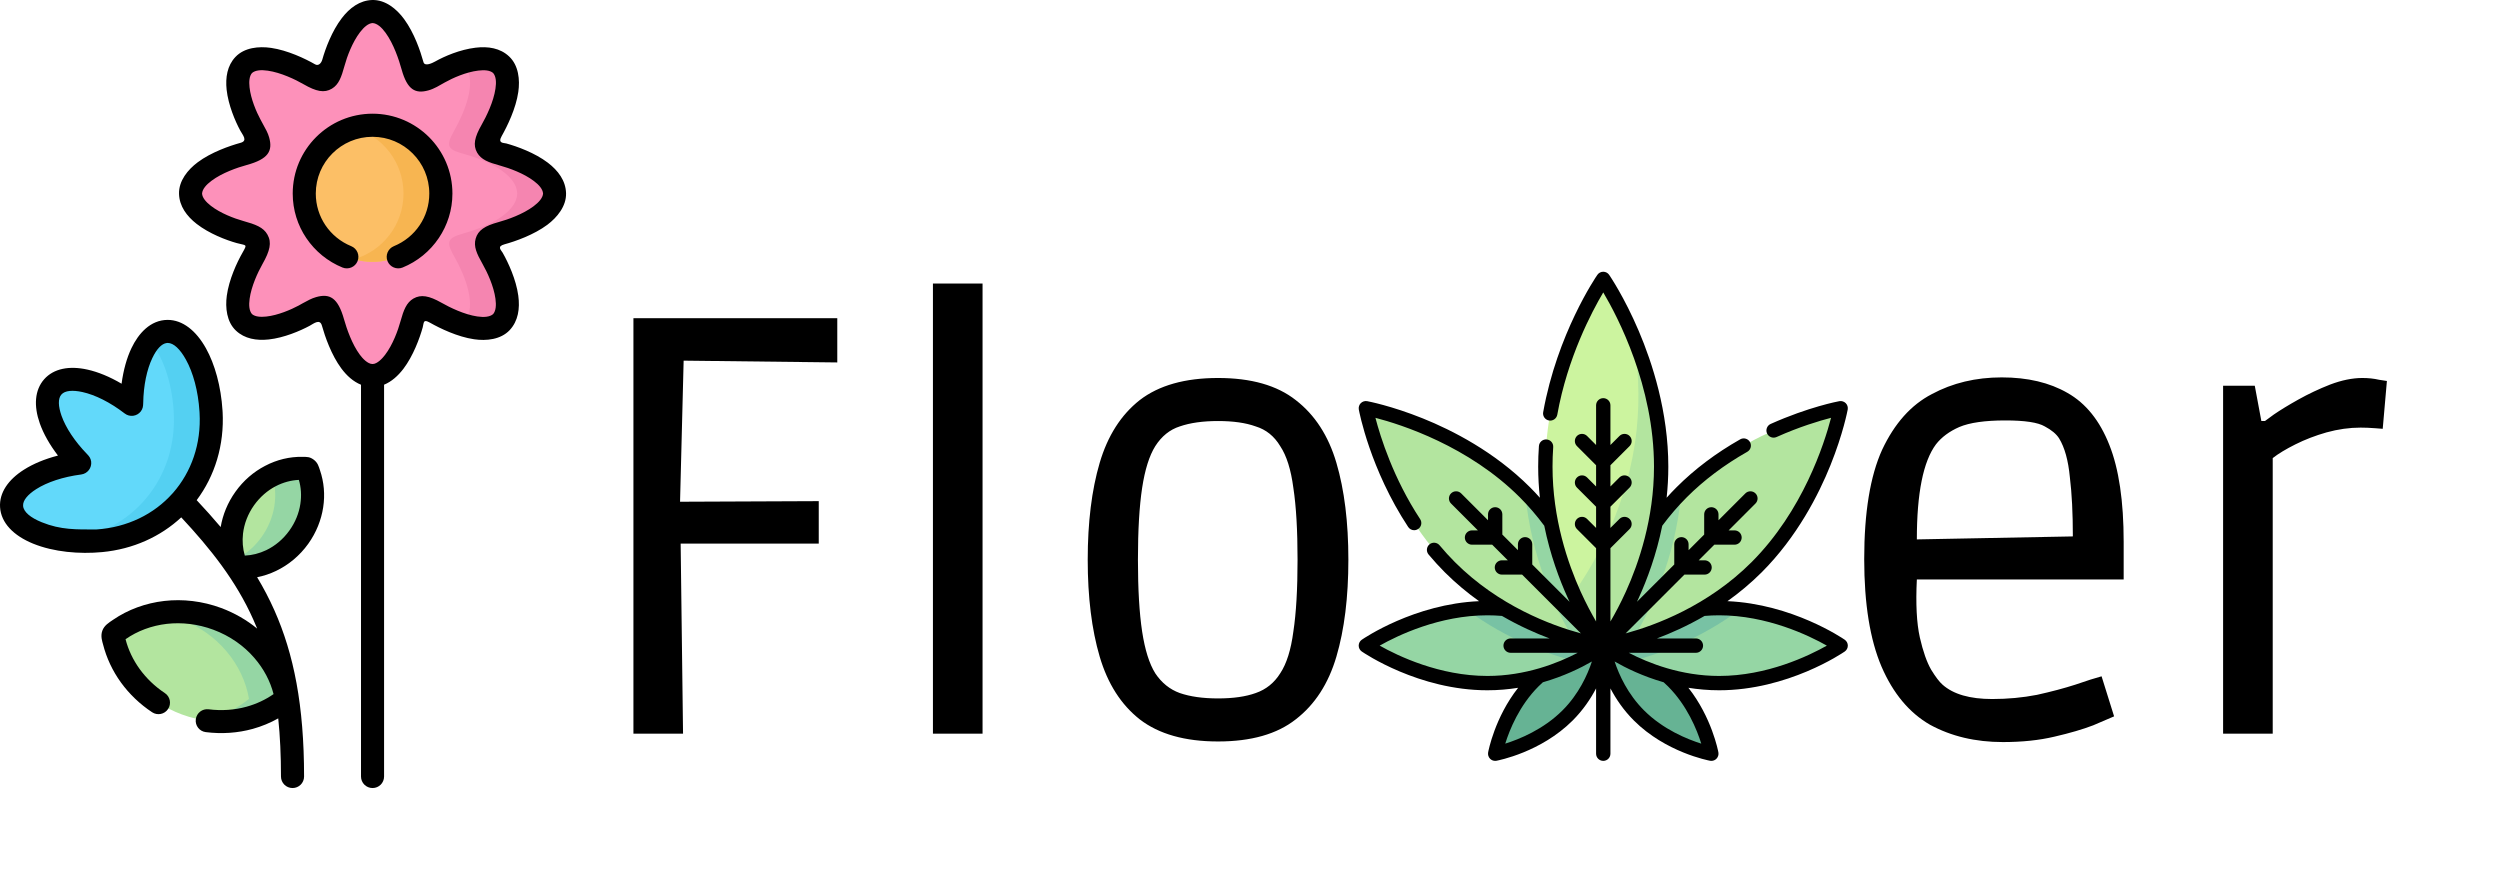 <svg width="92" height="32" viewBox="0 0 92 32" fill="none" xmlns="http://www.w3.org/2000/svg">
<path d="M23.31 27V11.71H30.812V13.338L25.158 13.272L25.026 18.464L30.13 18.442V20.004H25.048L25.136 27H23.31ZM34.332 27V10.434H36.158V27H34.332ZM44.824 27.286C43.607 27.286 42.646 27.015 41.942 26.472C41.253 25.929 40.762 25.159 40.468 24.162C40.175 23.165 40.028 21.977 40.028 20.598C40.028 19.219 40.175 18.031 40.468 17.034C40.762 16.037 41.253 15.267 41.942 14.724C42.646 14.181 43.607 13.91 44.824 13.91C46.042 13.91 46.995 14.181 47.684 14.724C48.388 15.267 48.887 16.037 49.18 17.034C49.474 18.031 49.62 19.219 49.62 20.598C49.62 21.977 49.474 23.165 49.18 24.162C48.887 25.159 48.388 25.929 47.684 26.472C46.995 27.015 46.042 27.286 44.824 27.286ZM44.824 25.702C45.382 25.702 45.844 25.636 46.21 25.504C46.592 25.372 46.892 25.13 47.112 24.778C47.347 24.426 47.508 23.913 47.596 23.238C47.699 22.563 47.75 21.683 47.75 20.598C47.75 19.513 47.699 18.633 47.596 17.958C47.508 17.283 47.347 16.77 47.112 16.418C46.892 16.051 46.592 15.809 46.21 15.692C45.844 15.56 45.382 15.494 44.824 15.494C44.267 15.494 43.798 15.56 43.416 15.692C43.05 15.809 42.749 16.051 42.514 16.418C42.294 16.77 42.133 17.283 42.03 17.958C41.928 18.633 41.876 19.513 41.876 20.598C41.876 21.683 41.928 22.563 42.03 23.238C42.133 23.913 42.294 24.426 42.514 24.778C42.749 25.13 43.05 25.372 43.416 25.504C43.798 25.636 44.267 25.702 44.824 25.702ZM73.707 27.308C72.695 27.308 71.801 27.095 71.023 26.67C70.261 26.23 69.667 25.519 69.242 24.536C68.816 23.539 68.603 22.219 68.603 20.576C68.603 18.86 68.823 17.518 69.263 16.55C69.718 15.582 70.327 14.9 71.09 14.504C71.852 14.093 72.71 13.888 73.663 13.888C74.617 13.888 75.424 14.079 76.084 14.46C76.758 14.841 77.272 15.479 77.624 16.374C77.975 17.254 78.151 18.442 78.151 19.938V21.324H70.54C70.496 22.219 70.532 22.93 70.65 23.458C70.767 23.971 70.906 24.367 71.067 24.646C71.229 24.91 71.368 25.093 71.486 25.196C71.882 25.548 72.49 25.724 73.311 25.724C73.883 25.724 74.433 25.673 74.962 25.57C75.49 25.453 75.959 25.328 76.37 25.196C76.795 25.049 77.118 24.947 77.338 24.888L77.799 26.362C77.668 26.421 77.411 26.531 77.029 26.692C76.648 26.839 76.171 26.978 75.6 27.11C75.042 27.242 74.412 27.308 73.707 27.308ZM71.243 16.352C70.774 16.983 70.54 18.149 70.54 19.85L76.281 19.74C76.281 18.889 76.245 18.163 76.171 17.562C76.113 16.946 75.981 16.469 75.775 16.132C75.673 15.971 75.497 15.824 75.248 15.692C74.998 15.545 74.514 15.472 73.796 15.472C73.047 15.472 72.483 15.553 72.102 15.714C71.735 15.875 71.449 16.088 71.243 16.352ZM81.81 27V14.196H82.976L83.218 15.494H83.35C83.35 15.494 83.46 15.413 83.68 15.252C83.915 15.091 84.215 14.907 84.582 14.702C84.949 14.497 85.337 14.313 85.748 14.152C86.173 13.991 86.569 13.91 86.936 13.91C87.156 13.91 87.361 13.932 87.552 13.976C87.743 14.005 87.838 14.02 87.838 14.02L87.684 15.78C87.684 15.78 87.589 15.773 87.398 15.758C87.207 15.743 87.031 15.736 86.87 15.736C86.459 15.736 86.041 15.795 85.616 15.912C85.205 16.029 84.824 16.176 84.472 16.352C84.12 16.528 83.841 16.697 83.636 16.858V27H81.81Z" fill="black"/>
<path d="M61.569 25.072C60.445 23.948 59 23.759 59 23.759C59 23.759 59.189 25.204 60.313 26.328C61.438 27.453 62.977 27.736 62.977 27.736C62.977 27.736 62.694 26.197 61.569 25.072Z" fill="#66B394"/>
<path d="M63.264 22.379C60.794 22.379 59 23.759 59 23.759C59 23.759 60.794 25.138 63.264 25.138C65.734 25.138 67.736 23.759 67.736 23.759C67.736 23.759 65.734 22.379 63.264 22.379Z" fill="#95D6A4"/>
<path d="M59 23.759C59 23.759 60.794 22.379 63.264 22.379C63.529 22.379 63.788 22.395 64.04 22.424C62.514 23.559 60.944 24.102 59.994 24.348C59.366 24.04 59 23.759 59 23.759Z" fill="#78C2A4"/>
<path d="M61.885 18.115C59.415 20.585 59 23.759 59 23.759C59 23.759 62.174 23.344 64.644 20.874C67.114 18.404 67.736 15.023 67.736 15.023C67.736 15.023 64.355 15.645 61.885 18.115Z" fill="#B3E59F"/>
<path d="M61.871 18.129C61.662 20.577 60.701 22.513 60.103 23.506C59.433 23.702 59 23.759 59 23.759C59 23.759 59.413 20.597 61.871 18.129Z" fill="#95D6A4"/>
<path d="M56.431 25.072C57.555 23.948 59 23.759 59 23.759C59 23.759 58.811 25.204 57.687 26.328C56.562 27.453 55.023 27.736 55.023 27.736C55.023 27.736 55.306 26.197 56.431 25.072Z" fill="#66B394"/>
<path d="M54.736 22.379C57.206 22.379 59 23.759 59 23.759C59 23.759 57.206 25.138 54.736 25.138C52.266 25.138 50.264 23.759 50.264 23.759C50.264 23.759 52.266 22.379 54.736 22.379Z" fill="#95D6A4"/>
<path d="M59 23.759C59 23.759 57.206 22.379 54.736 22.379C54.471 22.379 54.212 22.395 53.96 22.424C55.486 23.559 57.056 24.102 58.006 24.348C58.635 24.04 59 23.759 59 23.759Z" fill="#78C2A4"/>
<path d="M56.115 18.115C58.585 20.585 59 23.759 59 23.759C59 23.759 55.826 23.344 53.356 20.874C50.886 18.404 50.264 15.023 50.264 15.023C50.264 15.023 53.645 15.645 56.115 18.115Z" fill="#B3E59F"/>
<path d="M56.129 18.129C56.338 20.577 57.299 22.513 57.897 23.506C58.567 23.702 59 23.759 59 23.759C59 23.759 58.587 20.597 56.129 18.129Z" fill="#95D6A4"/>
<path d="M61.131 17.172C61.131 20.987 59 23.759 59 23.759C59 23.759 56.869 20.987 56.869 17.172C56.869 13.357 59 10.264 59 10.264C59 10.264 61.131 13.357 61.131 17.172Z" fill="#CCF49F"/>
<path d="M60.116 12.407C60.283 13.449 60.356 14.608 60.229 15.812C59.944 18.525 58.734 20.658 57.907 21.835C58.449 23.041 59 23.759 59 23.759C59 23.759 61.131 20.987 61.131 17.172C61.131 15.324 60.631 13.646 60.116 12.407Z" fill="#B3E59F"/>
<path d="M67.886 23.542C67.805 23.486 65.949 22.226 63.571 22.123C63.996 21.82 64.422 21.468 64.83 21.061C66.137 19.753 66.928 18.196 67.361 17.12C67.83 15.955 67.989 15.106 67.996 15.07C68.011 14.985 67.984 14.897 67.923 14.836C67.861 14.775 67.774 14.748 67.689 14.763C67.643 14.771 66.56 14.975 65.16 15.601C65.027 15.661 64.968 15.817 65.027 15.95C65.087 16.082 65.243 16.142 65.376 16.083C66.22 15.705 66.954 15.486 67.383 15.375C67.135 16.329 66.346 18.798 64.457 20.688C62.849 22.296 60.913 23.013 59.823 23.309L61.986 21.146H62.729C62.874 21.146 62.992 21.028 62.992 20.882C62.992 20.737 62.874 20.619 62.729 20.619H62.513L63.087 20.045H63.83C63.975 20.045 64.094 19.927 64.094 19.781C64.094 19.636 63.975 19.518 63.83 19.518H63.614L64.602 18.529C64.705 18.427 64.705 18.259 64.602 18.157C64.499 18.054 64.332 18.054 64.229 18.157L63.241 19.145V18.929C63.241 18.783 63.123 18.665 62.977 18.665C62.832 18.665 62.714 18.783 62.714 18.929V19.672L62.14 20.246V20.03C62.14 19.884 62.022 19.766 61.877 19.766C61.731 19.766 61.613 19.884 61.613 20.03V20.773L60.24 22.145C60.262 22.099 60.284 22.053 60.305 22.005C60.611 21.333 60.953 20.421 61.171 19.347C61.448 18.974 61.751 18.622 62.071 18.302C62.702 17.671 63.452 17.107 64.3 16.626C64.427 16.554 64.471 16.393 64.399 16.267C64.327 16.14 64.166 16.096 64.04 16.167C63.15 16.672 62.362 17.265 61.699 17.929C61.573 18.054 61.451 18.183 61.332 18.317C61.372 17.948 61.394 17.566 61.394 17.172C61.394 15.157 60.803 13.347 60.308 12.184C59.771 10.924 59.239 10.147 59.217 10.114C59.168 10.043 59.087 10 59 10C58.913 10 58.832 10.043 58.783 10.114C58.723 10.201 57.306 12.283 56.789 15.168C56.763 15.311 56.858 15.448 57.002 15.474C57.145 15.5 57.282 15.404 57.308 15.261C57.685 13.156 58.584 11.462 59 10.761C59.534 11.662 60.867 14.21 60.867 17.172C60.867 19.089 60.304 20.732 59.832 21.772C59.634 22.21 59.434 22.58 59.264 22.871V20.173L59.968 19.47C60.071 19.367 60.072 19.2 59.969 19.097C59.866 18.994 59.699 18.994 59.596 19.097L59.264 19.428V18.647L59.968 17.944C60.072 17.841 60.072 17.674 59.969 17.571C59.866 17.468 59.699 17.468 59.596 17.57L59.264 17.902V17.121L59.968 16.417C60.072 16.314 60.072 16.148 59.969 16.044C59.866 15.941 59.699 15.941 59.596 16.044L59.264 16.376V14.916C59.264 14.77 59.146 14.652 59 14.652C58.855 14.652 58.736 14.77 58.736 14.916V16.376L58.404 16.044C58.301 15.941 58.134 15.941 58.031 16.044C57.929 16.148 57.929 16.315 58.032 16.417L58.736 17.121V17.902L58.404 17.57C58.301 17.468 58.134 17.468 58.032 17.571C57.929 17.674 57.929 17.841 58.032 17.944L58.736 18.647V19.428L58.404 19.097C58.301 18.994 58.134 18.994 58.032 19.097C57.929 19.2 57.929 19.367 58.032 19.47L58.736 20.173V22.871C58.566 22.58 58.367 22.209 58.168 21.772C57.696 20.732 57.133 19.089 57.133 17.172C57.133 16.937 57.141 16.695 57.158 16.453C57.168 16.308 57.059 16.182 56.913 16.172C56.768 16.162 56.642 16.271 56.632 16.417C56.614 16.671 56.605 16.925 56.605 17.172C56.605 17.566 56.628 17.948 56.668 18.317C56.549 18.183 56.426 18.054 56.301 17.929C54.994 16.622 53.438 15.831 52.362 15.398C51.196 14.929 50.347 14.77 50.312 14.763C50.226 14.747 50.139 14.775 50.077 14.836C50.016 14.897 49.989 14.985 50.004 15.07C50.021 15.159 50.42 17.265 51.821 19.393C51.872 19.47 51.956 19.512 52.041 19.512C52.091 19.512 52.142 19.497 52.186 19.468C52.308 19.388 52.342 19.225 52.261 19.103C51.273 17.601 50.799 16.078 50.616 15.376C51.571 15.624 54.04 16.413 55.929 18.302C56.249 18.622 56.552 18.974 56.829 19.347C57.046 20.421 57.389 21.333 57.695 22.006C57.716 22.053 57.738 22.1 57.76 22.146L56.387 20.773V20.03C56.387 19.884 56.269 19.766 56.123 19.766C55.978 19.766 55.86 19.884 55.86 20.03V20.246L55.286 19.672V18.929C55.286 18.783 55.168 18.665 55.022 18.665C54.877 18.665 54.759 18.783 54.759 18.929V19.145L53.771 18.157C53.668 18.054 53.501 18.054 53.398 18.157C53.295 18.26 53.295 18.427 53.398 18.529L54.386 19.518H54.17C54.025 19.518 53.906 19.636 53.906 19.781C53.906 19.927 54.025 20.045 54.17 20.045H54.913L55.487 20.619H55.271C55.125 20.619 55.007 20.737 55.007 20.882C55.007 21.028 55.125 21.146 55.271 21.146H56.014L58.177 23.309C57.087 23.013 55.151 22.296 53.543 20.688C53.347 20.492 53.156 20.283 52.976 20.067C52.882 19.955 52.716 19.94 52.604 20.033C52.493 20.127 52.478 20.293 52.571 20.405C52.762 20.633 52.963 20.854 53.17 21.061C53.578 21.468 54.004 21.82 54.429 22.123C52.051 22.226 50.195 23.486 50.114 23.542C50.043 23.591 50 23.672 50 23.759C50 23.846 50.043 23.927 50.114 23.976C50.199 24.034 52.213 25.402 54.736 25.402C55.132 25.402 55.51 25.368 55.867 25.311C55.009 26.402 54.774 27.63 54.763 27.689C54.748 27.774 54.775 27.861 54.836 27.923C54.886 27.973 54.953 28 55.023 28C55.038 28 55.054 27.999 55.07 27.996C55.136 27.983 56.704 27.684 57.873 26.515C58.254 26.134 58.533 25.72 58.736 25.333V27.736C58.736 27.882 58.854 28 59 28C59.146 28 59.264 27.882 59.264 27.736V25.333C59.467 25.72 59.746 26.134 60.127 26.515C61.296 27.684 62.864 27.983 62.93 27.996C62.946 27.998 62.962 28 62.978 28C63.047 28 63.114 27.973 63.164 27.923C63.225 27.861 63.253 27.774 63.237 27.689C63.226 27.63 62.992 26.402 62.133 25.311C62.49 25.368 62.868 25.402 63.264 25.402C65.787 25.402 67.802 24.034 67.886 23.976C67.957 23.927 68 23.846 68 23.759C68 23.672 67.957 23.591 67.886 23.542ZM50.772 23.759C51.441 23.381 52.975 22.643 54.736 22.643C54.914 22.643 55.094 22.651 55.272 22.666C55.912 23.038 56.517 23.304 57.012 23.49C57.017 23.491 57.022 23.493 57.027 23.495H55.591C55.445 23.495 55.327 23.613 55.327 23.759C55.327 23.904 55.445 24.023 55.591 24.023H58.061C57.331 24.403 56.142 24.875 54.736 24.875C52.975 24.875 51.441 24.137 50.772 23.759ZM57.5 26.142C56.796 26.846 55.906 27.205 55.393 27.366C55.553 26.852 55.913 25.963 56.617 25.259C56.67 25.206 56.723 25.156 56.777 25.108C57.546 24.887 58.167 24.582 58.582 24.343C58.419 24.836 58.101 25.541 57.5 26.142ZM61.383 25.259C62.087 25.963 62.447 26.853 62.607 27.366C62.094 27.205 61.204 26.846 60.5 26.142C59.899 25.541 59.581 24.836 59.418 24.343C59.833 24.582 60.454 24.887 61.223 25.108C61.277 25.156 61.33 25.206 61.383 25.259ZM63.264 24.875C61.858 24.875 60.669 24.403 59.939 24.023H62.409C62.555 24.023 62.673 23.904 62.673 23.759C62.673 23.613 62.555 23.495 62.409 23.495H60.973C60.978 23.493 60.983 23.491 60.988 23.49C61.483 23.304 62.088 23.038 62.728 22.666C62.906 22.651 63.086 22.643 63.264 22.643C65.025 22.643 66.559 23.381 67.228 23.759C66.559 24.137 65.025 24.875 63.264 24.875Z" fill="black"/>
<path fill-rule="evenodd" clip-rule="evenodd" d="M10.538 25.718C9.547 26.539 8.078 26.807 6.691 26.291C5.398 25.813 4.494 24.773 4.204 23.607C4.132 23.321 4.117 23.358 4.358 23.188C5.339 22.494 6.704 22.295 7.996 22.774C9.382 23.289 10.323 24.448 10.538 25.718Z" fill="#B3E59F"/>
<path fill-rule="evenodd" clip-rule="evenodd" d="M8.712 20.86C9.547 20.942 10.438 20.55 10.998 19.765C11.522 19.033 11.63 18.142 11.361 17.405C11.296 17.225 11.316 17.239 11.124 17.236C10.34 17.22 9.531 17.61 9.009 18.342C8.447 19.126 8.364 20.096 8.712 20.86Z" fill="#B3E59F"/>
<path fill-rule="evenodd" clip-rule="evenodd" d="M1.943 14.237C2.528 13.612 3.804 14.181 4.372 14.563C4.859 14.89 4.849 14.775 4.893 14.245C4.947 13.574 5.296 12.272 6.127 12.198C6.93 12.15 7.665 13.469 7.766 15.146C7.922 17.703 6.108 19.752 3.55 19.908C1.874 20.01 0.476 19.442 0.426 18.638C0.399 17.782 1.702 17.281 2.373 17.151C2.947 17.038 2.853 16.953 2.516 16.558C2.08 16.045 1.407 14.877 1.943 14.237Z" fill="#62D9FA"/>
<path fill-rule="evenodd" clip-rule="evenodd" d="M5.5 12.554C5.683 12.339 5.894 12.212 6.127 12.198C6.93 12.15 7.665 13.469 7.767 15.146C7.922 17.703 6.108 19.752 3.55 19.908C3.175 19.93 2.812 19.921 2.476 19.88C4.875 19.588 6.541 17.602 6.392 15.146C6.323 14.017 5.968 13.05 5.5 12.554Z" fill="#54D0F2"/>
<path fill-rule="evenodd" clip-rule="evenodd" d="M13.71 0.424C14.536 0.448 15.012 1.81 15.189 2.449C15.386 3.16 15.634 2.959 16.164 2.662C16.705 2.362 17.901 1.873 18.445 2.386C18.999 2.972 18.415 4.234 18.092 4.801C17.739 5.422 17.866 5.508 18.52 5.687C19.132 5.856 20.385 6.344 20.407 7.123C20.385 7.918 19.078 8.412 18.456 8.582C17.772 8.768 17.796 8.927 18.129 9.51C18.443 10.061 18.978 11.296 18.445 11.859C17.861 12.411 16.599 11.827 16.034 11.508C15.422 11.161 15.322 11.304 15.147 11.938C14.979 12.548 14.484 13.799 13.71 13.821C12.901 13.797 12.431 12.492 12.252 11.864C12.029 11.074 11.78 11.3 11.191 11.617C10.656 11.904 9.504 12.358 8.974 11.859C8.441 11.294 8.977 10.062 9.29 9.51C9.679 8.826 9.544 8.738 8.828 8.537C8.229 8.37 7.034 7.877 7.012 7.123C7.034 6.322 8.34 5.835 8.966 5.665C9.772 5.443 9.534 5.198 9.215 4.604C8.927 4.072 8.475 2.916 8.974 2.386C9.552 1.842 10.827 2.414 11.385 2.736C12.015 3.098 12.092 2.953 12.272 2.304C12.44 1.696 12.94 0.447 13.71 0.424Z" fill="#FD91BA"/>
<path fill-rule="evenodd" clip-rule="evenodd" d="M13.71 9.635C15.094 9.635 16.223 8.507 16.223 7.123C16.223 5.739 15.094 4.61 13.71 4.61C12.326 4.61 11.196 5.739 11.196 7.123C11.196 8.507 12.326 9.635 13.71 9.635Z" fill="#FCBF66"/>
<path fill-rule="evenodd" clip-rule="evenodd" d="M17.082 8.582C16.398 8.768 16.422 8.927 16.754 9.51C17.067 10.061 17.604 11.296 17.071 11.859C17.042 11.886 17.01 11.912 16.976 11.935C17.514 12.114 18.098 12.187 18.445 11.859C18.978 11.296 18.444 10.061 18.129 9.51C17.796 8.927 17.772 8.768 18.456 8.582C19.078 8.412 20.385 7.917 20.407 7.123C20.385 6.344 19.132 5.856 18.52 5.687C17.866 5.507 17.739 5.422 18.092 4.801C18.415 4.234 18.999 2.972 18.445 2.386C18.105 2.064 17.506 2.136 16.974 2.309C17.008 2.332 17.04 2.357 17.071 2.386C17.625 2.972 17.039 4.234 16.718 4.801C16.364 5.422 16.491 5.507 17.145 5.687C17.758 5.856 19.01 6.344 19.033 7.123C19.01 7.917 17.703 8.412 17.082 8.582Z" fill="#F585B0"/>
<path fill-rule="evenodd" clip-rule="evenodd" d="M13.71 9.635C15.098 9.635 16.223 8.51 16.223 7.123C16.223 5.734 15.098 4.61 13.71 4.61C13.471 4.61 13.242 4.642 13.023 4.705C14.076 5.003 14.849 5.973 14.849 7.123C14.849 8.272 14.076 9.242 13.023 9.541C13.242 9.603 13.471 9.635 13.71 9.635Z" fill="#F7B551"/>
<path fill-rule="evenodd" clip-rule="evenodd" d="M10.998 19.765C11.522 19.033 11.63 18.142 11.361 17.405C11.296 17.225 11.316 17.239 11.124 17.236C10.748 17.228 10.368 17.315 10.014 17.486C10.247 18.206 10.128 19.06 9.624 19.765C9.427 20.041 9.188 20.269 8.924 20.446C9.021 20.58 9.114 20.717 9.204 20.855C9.883 20.775 10.547 20.396 10.998 19.765Z" fill="#95D6A4"/>
<path fill-rule="evenodd" clip-rule="evenodd" d="M9.846 24.138C9.399 23.546 8.767 23.059 7.996 22.774C7.282 22.509 6.545 22.451 5.864 22.57C6.116 22.613 6.37 22.68 6.62 22.774C8.007 23.289 8.947 24.448 9.163 25.718C8.682 26.116 8.089 26.384 7.449 26.495C8.455 26.669 9.452 26.455 10.231 25.945C10.146 25.273 10.018 24.691 9.846 24.138Z" fill="#95D6A4"/>
<path d="M6.066 25.505C6.261 25.633 6.315 25.896 6.185 26.091C6.057 26.287 5.793 26.34 5.598 26.211C5.142 25.909 4.755 25.535 4.451 25.116C4.141 24.687 3.917 24.209 3.791 23.71C3.77 23.625 3.689 23.414 3.766 23.209C3.838 23.013 4.005 22.915 4.165 22.806C4.711 22.432 5.36 22.194 6.047 22.115C6.726 22.038 7.445 22.117 8.142 22.375C8.637 22.56 9.082 22.819 9.464 23.133C9.419 23.021 9.371 22.91 9.322 22.801C8.683 21.365 7.736 20.182 6.67 19.039C5.909 19.745 4.907 20.208 3.761 20.317C2.926 20.396 1.983 20.317 1.218 20.006C0.5 19.713 0.037 19.243 0.002 18.663C-0.03 18.134 0.302 17.652 0.879 17.286C1.216 17.071 1.645 16.891 2.133 16.765C1.826 16.364 1.598 15.958 1.465 15.581C1.238 14.938 1.274 14.356 1.625 13.957C1.978 13.559 2.553 13.453 3.218 13.601C3.608 13.688 4.04 13.864 4.474 14.121C4.541 13.619 4.666 13.171 4.838 12.811C5.093 12.275 5.533 11.774 6.169 11.772C6.721 11.772 7.217 12.167 7.58 12.819C7.905 13.402 8.133 14.213 8.189 15.112H8.19V15.144V15.146H8.192V15.149C8.259 16.387 7.903 17.517 7.238 18.406C7.55 18.739 7.844 19.066 8.121 19.395C8.197 18.946 8.375 18.5 8.664 18.097C8.959 17.682 9.337 17.361 9.753 17.145C10.186 16.916 10.663 16.802 11.132 16.812C11.297 16.815 11.392 16.807 11.535 16.909C11.7 17.027 11.729 17.172 11.776 17.307C11.923 17.737 11.965 18.206 11.893 18.671C11.822 19.134 11.641 19.595 11.344 20.011C11.026 20.455 10.613 20.792 10.16 21.009C9.936 21.117 9.701 21.195 9.462 21.242C9.696 21.63 9.907 22.032 10.096 22.456C10.814 24.068 11.19 25.969 11.19 28.576C11.19 28.811 11 29 10.766 29C10.531 29 10.34 28.811 10.34 28.576C10.34 27.799 10.307 27.089 10.239 26.436C9.947 26.601 9.632 26.731 9.301 26.823C8.756 26.974 8.168 27.017 7.572 26.942C7.339 26.913 7.176 26.701 7.205 26.47C7.235 26.237 7.445 26.073 7.678 26.102C8.16 26.163 8.635 26.128 9.077 26.006C9.435 25.906 9.77 25.75 10.067 25.543C9.944 25.063 9.703 24.607 9.362 24.214C8.977 23.766 8.462 23.4 7.847 23.172C7.277 22.962 6.691 22.896 6.14 22.958C5.581 23.023 5.058 23.217 4.62 23.523C4.719 23.91 4.896 24.283 5.138 24.618C5.384 24.957 5.697 25.261 6.066 25.505ZM12.925 9.059C13.142 9.147 13.246 9.395 13.158 9.611C13.07 9.828 12.822 9.932 12.606 9.846C12.061 9.624 11.597 9.244 11.271 8.76C10.955 8.292 10.772 7.728 10.772 7.123C10.772 6.31 11.101 5.577 11.633 5.045C12.164 4.514 12.898 4.184 13.71 4.184C14.521 4.184 15.255 4.514 15.788 5.045C16.319 5.577 16.649 6.31 16.649 7.123C16.649 7.728 16.464 8.291 16.148 8.76C15.823 9.244 15.359 9.624 14.813 9.846C14.597 9.932 14.349 9.828 14.261 9.611C14.173 9.395 14.279 9.147 14.495 9.059C14.884 8.9 15.215 8.63 15.444 8.288C15.668 7.956 15.798 7.555 15.798 7.123C15.798 6.546 15.565 6.023 15.186 5.646C14.809 5.268 14.287 5.034 13.71 5.034C13.132 5.034 12.611 5.268 12.233 5.646C11.854 6.023 11.621 6.546 11.621 7.123C11.621 7.555 11.752 7.956 11.975 8.288C12.206 8.63 12.535 8.9 12.925 9.059ZM14.873 0.705C15.247 1.217 15.468 1.871 15.584 2.287C15.632 2.457 15.91 2.32 16.008 2.266C16.361 2.068 16.925 1.824 17.5 1.755C17.96 1.699 18.408 1.768 18.736 2.078C19.086 2.406 19.139 2.939 19.073 3.386C18.985 3.995 18.67 4.64 18.461 5.01C18.307 5.281 18.535 5.254 18.631 5.279C19.031 5.389 19.683 5.625 20.16 5.987C20.54 6.277 20.818 6.647 20.831 7.111C20.844 7.588 20.503 8.001 20.142 8.272C19.651 8.638 18.975 8.879 18.567 8.99C18.275 9.07 18.437 9.197 18.498 9.301C18.702 9.659 18.994 10.289 19.073 10.881C19.137 11.355 19.071 11.812 18.755 12.15C18.426 12.498 17.896 12.551 17.448 12.485C16.838 12.397 16.192 12.084 15.823 11.875C15.57 11.732 15.603 11.862 15.555 12.05C15.444 12.448 15.205 13.1 14.844 13.574C14.646 13.832 14.41 14.044 14.134 14.157V28.576C14.134 28.811 13.945 29 13.71 29C13.476 29 13.285 28.811 13.285 28.576V14.158C13.001 14.044 12.76 13.826 12.561 13.558C12.193 13.063 11.96 12.387 11.845 11.979C11.771 11.719 11.543 11.909 11.392 11.991C11.042 12.178 10.45 12.432 9.891 12.492C9.44 12.541 9.003 12.469 8.683 12.167C8.341 11.846 8.287 11.321 8.346 10.883C8.426 10.29 8.717 9.661 8.923 9.301C9.114 8.963 9.069 9.046 8.712 8.945C8.322 8.836 7.698 8.598 7.238 8.24C6.871 7.954 6.601 7.588 6.588 7.134C6.575 6.655 6.912 6.243 7.277 5.971C7.767 5.605 8.444 5.368 8.854 5.255C9.128 5.18 8.931 4.97 8.841 4.804C8.653 4.456 8.401 3.862 8.34 3.303C8.292 2.852 8.362 2.415 8.664 2.096C8.993 1.747 9.528 1.697 9.974 1.762C10.583 1.85 11.231 2.158 11.596 2.368C11.716 2.436 11.821 2.333 11.862 2.19C11.973 1.794 12.214 1.144 12.577 0.67C12.866 0.291 13.237 0.015 13.698 0C14.186 -0.012 14.601 0.333 14.873 0.705ZM14.189 1.206C14.043 1.005 13.879 0.859 13.71 0.848C13.553 0.859 13.394 0.997 13.249 1.185C12.965 1.556 12.769 2.088 12.68 2.417C12.561 2.844 12.468 3.11 12.214 3.263C11.934 3.43 11.639 3.369 11.175 3.102C10.872 2.927 10.337 2.67 9.855 2.601C9.613 2.566 9.398 2.579 9.274 2.687C9.176 2.799 9.159 2.995 9.183 3.213C9.229 3.642 9.435 4.119 9.587 4.401C9.635 4.489 9.655 4.526 9.674 4.562C9.777 4.745 9.86 4.896 9.905 5.058C10.042 5.556 9.88 5.853 9.077 6.073C8.735 6.166 8.174 6.36 7.784 6.652C7.59 6.797 7.447 6.959 7.436 7.123C7.445 7.277 7.579 7.433 7.76 7.574C8.112 7.848 8.621 8.039 8.942 8.129C9.408 8.259 9.692 8.364 9.843 8.635C10.008 8.926 9.934 9.232 9.658 9.719C9.489 10.018 9.249 10.533 9.186 10.995C9.154 11.228 9.168 11.438 9.274 11.559C9.387 11.655 9.582 11.673 9.801 11.649C10.229 11.602 10.705 11.397 10.991 11.244C11.029 11.223 11.084 11.193 11.133 11.164C11.318 11.063 11.469 10.979 11.63 10.934C12.132 10.791 12.434 10.949 12.66 11.75C12.758 12.097 12.953 12.665 13.242 13.054C13.341 13.187 13.529 13.396 13.71 13.396C13.884 13.396 14.073 13.187 14.17 13.06C14.454 12.688 14.648 12.155 14.738 11.824C14.855 11.402 14.96 11.135 15.213 10.987C15.493 10.827 15.79 10.883 16.242 11.138C16.552 11.315 17.088 11.577 17.567 11.646C17.806 11.681 18.021 11.668 18.147 11.559C18.251 11.438 18.265 11.228 18.233 10.994C18.171 10.531 17.931 10.018 17.761 9.719C17.54 9.33 17.424 9.069 17.504 8.784C17.59 8.473 17.843 8.311 18.346 8.173C18.684 8.081 19.243 7.884 19.635 7.591C19.829 7.445 19.974 7.283 19.985 7.123C19.974 6.962 19.836 6.803 19.648 6.662C19.277 6.379 18.741 6.187 18.408 6.095C17.973 5.976 17.707 5.875 17.559 5.618C17.4 5.339 17.464 5.047 17.724 4.591C17.901 4.281 18.163 3.745 18.233 3.264C18.269 3.025 18.256 2.812 18.147 2.686C18.031 2.585 17.827 2.569 17.599 2.598C17.151 2.651 16.658 2.871 16.371 3.033C16.183 3.139 15.976 3.269 15.769 3.325C15.289 3.46 14.99 3.311 14.781 2.561C14.683 2.206 14.486 1.612 14.189 1.206ZM6.346 18.161C6.354 18.151 6.362 18.143 6.371 18.134C7.039 17.371 7.409 16.342 7.344 15.197C7.343 15.179 7.341 15.162 7.341 15.146C7.293 14.381 7.105 13.705 6.84 13.23C6.63 12.851 6.391 12.62 6.171 12.62C6.159 12.622 6.147 12.623 6.135 12.623C5.946 12.646 5.76 12.851 5.606 13.176C5.405 13.596 5.281 14.179 5.27 14.836C5.267 14.951 5.257 15.038 5.182 15.139C5.039 15.324 4.774 15.359 4.589 15.216C4.05 14.802 3.501 14.531 3.037 14.428C2.674 14.348 2.39 14.37 2.26 14.518C2.129 14.666 2.141 14.948 2.264 15.3C2.42 15.74 2.748 16.242 3.212 16.719C3.289 16.798 3.338 16.869 3.355 16.986C3.383 17.218 3.221 17.43 2.988 17.461C2.314 17.549 1.733 17.745 1.333 18C1.02 18.2 0.837 18.416 0.85 18.614C0.863 18.837 1.124 19.052 1.537 19.219C2.24 19.505 2.815 19.484 3.55 19.484C4.694 19.407 5.671 18.917 6.346 18.161ZM9.009 20.446C9.276 20.434 9.544 20.367 9.796 20.247C10.122 20.091 10.421 19.845 10.653 19.519C10.87 19.217 11.002 18.882 11.053 18.546C11.1 18.241 11.081 17.939 10.998 17.66C10.708 17.673 10.416 17.752 10.144 17.894C9.844 18.05 9.571 18.285 9.353 18.588C9.122 18.912 8.985 19.275 8.943 19.635C8.911 19.913 8.934 20.19 9.009 20.446Z" fill="black"/>
</svg>
